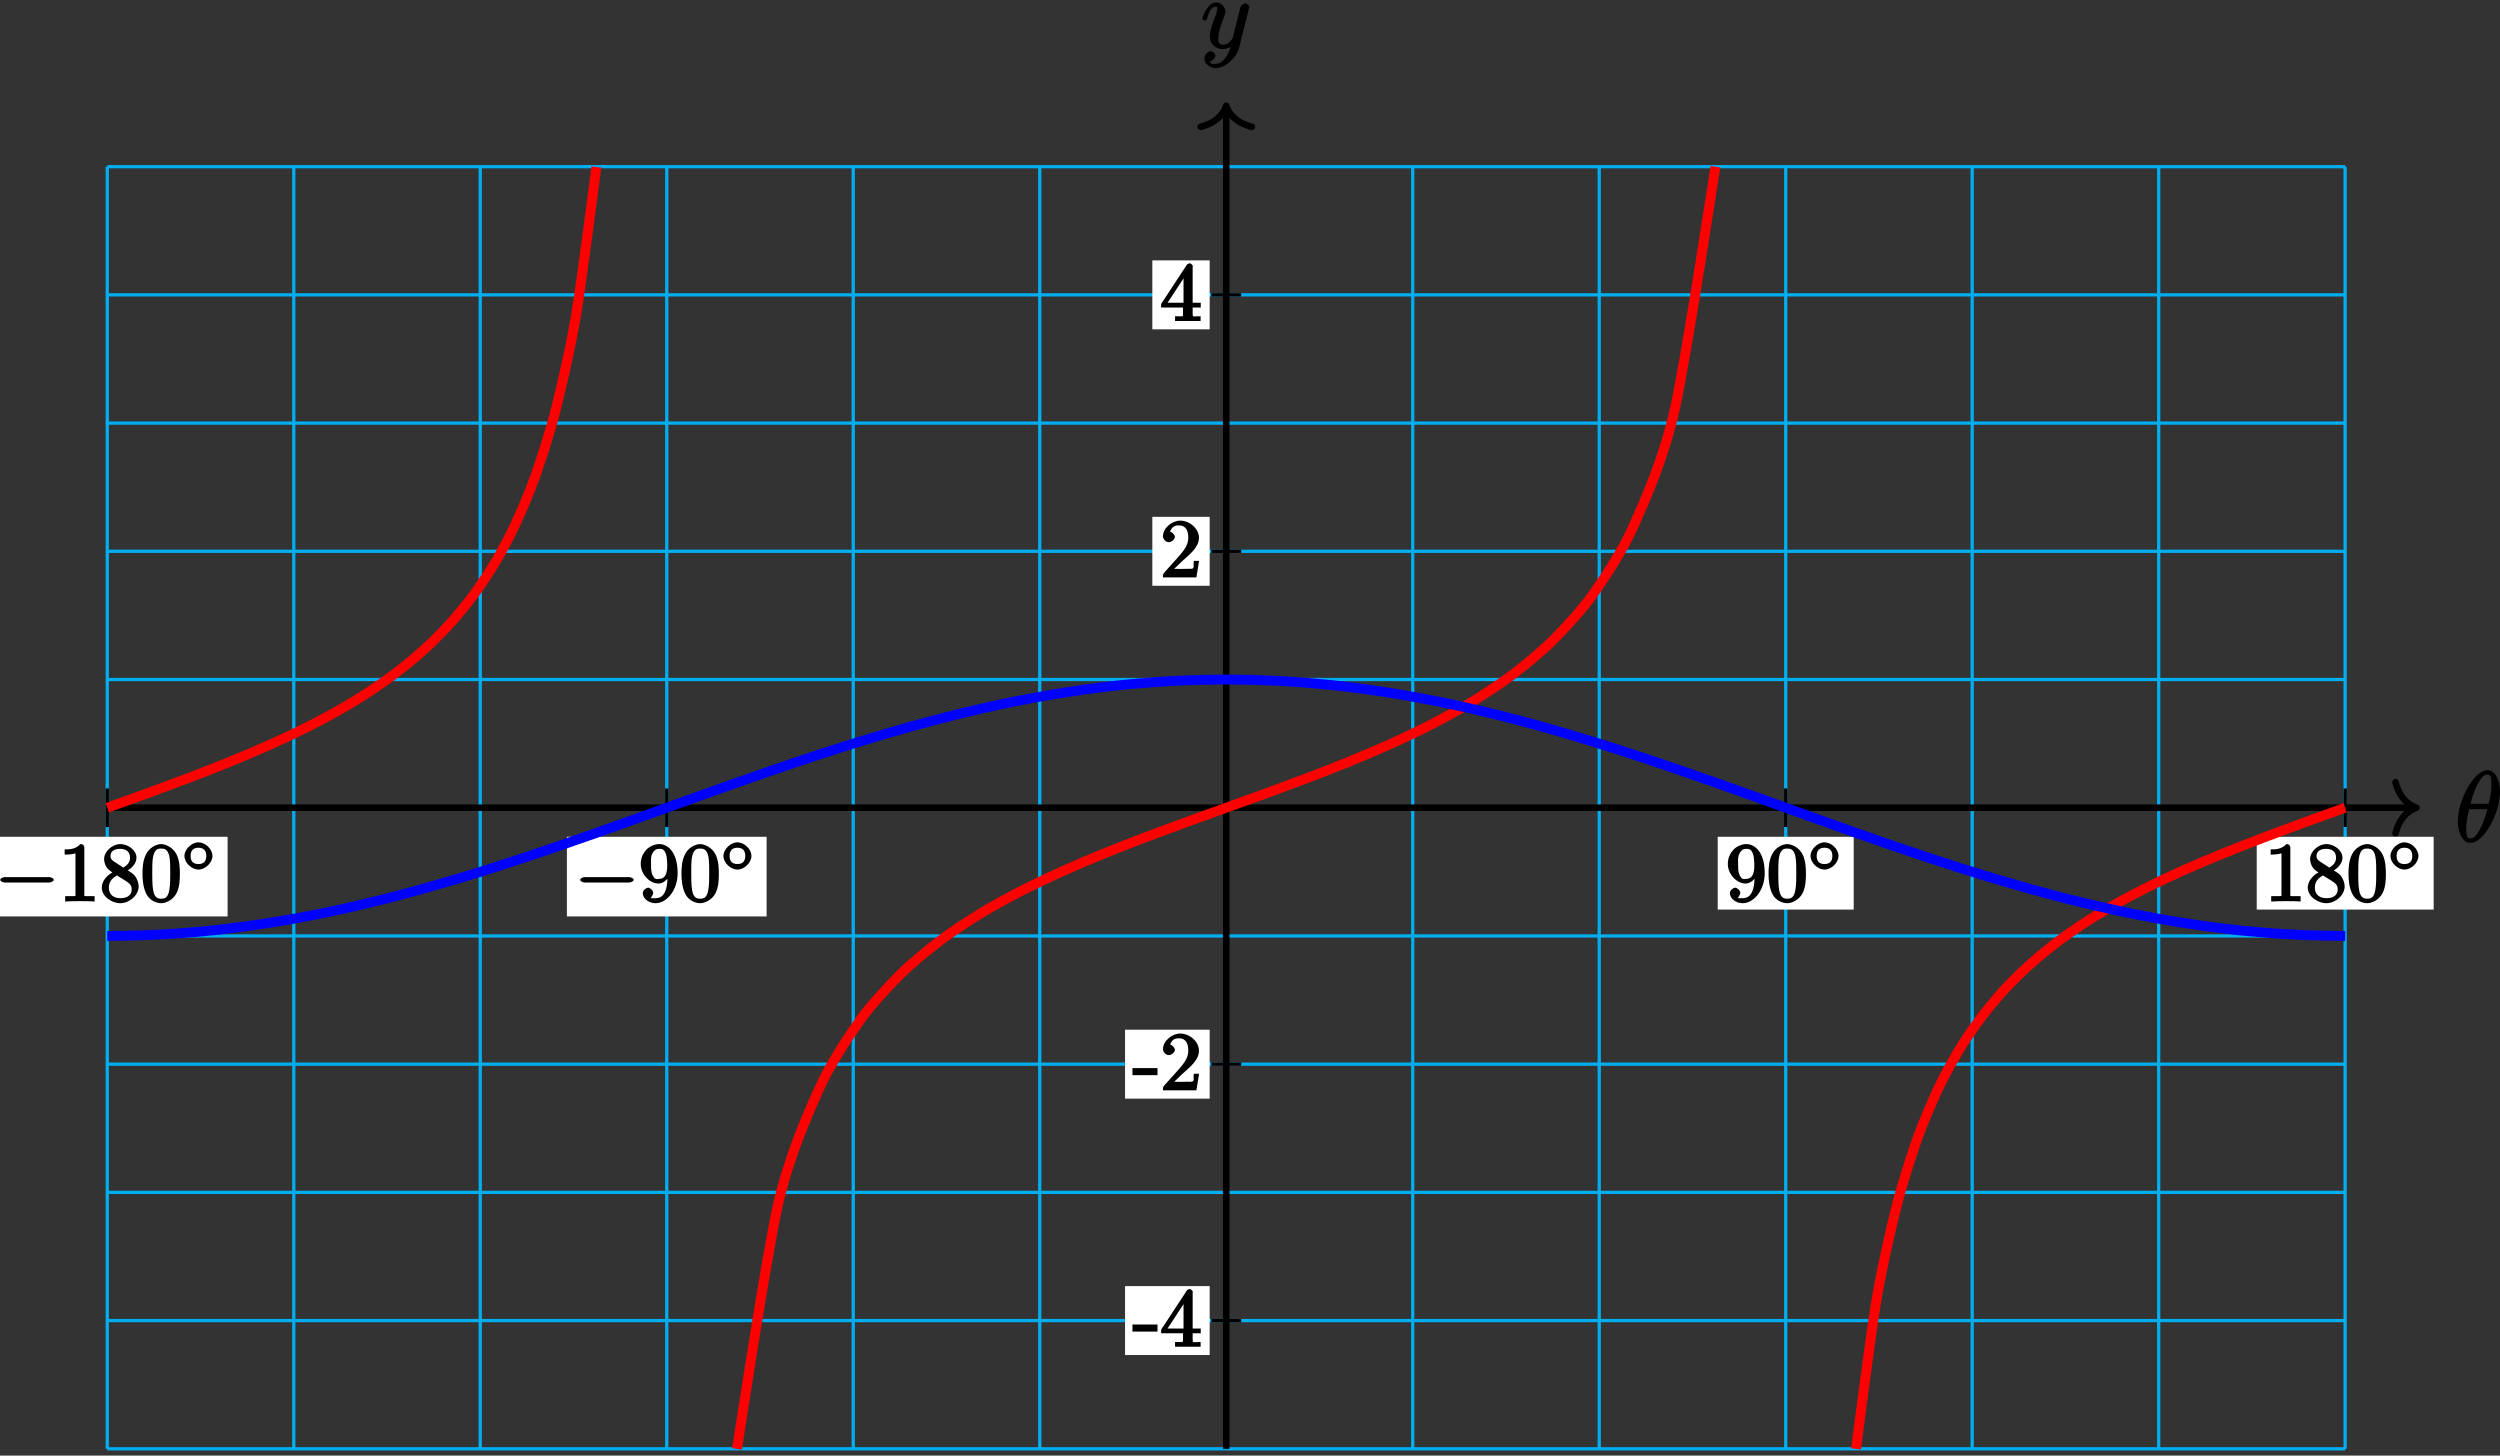 <?xml version="1.0" encoding="UTF-8"?>
<svg xmlns="http://www.w3.org/2000/svg" xmlns:xlink="http://www.w3.org/1999/xlink" width="304pt" height="177pt" viewBox="0 0 304 177" version="1.1">
<rect x="0" y="0" width="304" height="177" fill="#333333" stroke="none"/>
<defs>
<g>
<symbol overflow="visible" id="glyph0-0">
<path style="stroke:none;" d=""/>
</symbol>
<symbol overflow="visible" id="glyph0-1">
<path style="stroke:none;" d="M 5.453 -6.156 C 5.453 -7.375 4.906 -8.719 3.938 -8.719 C 2.266 -8.719 0.312 -5.062 0.312 -2.422 C 0.312 -1.875 0.594 0.125 1.859 0.125 C 3.484 0.125 5.453 -3.438 5.453 -6.156 Z M 1.828 -4.469 C 2.016 -5.172 2.219 -6.078 2.688 -6.922 C 3.078 -7.641 3.391 -8.172 3.922 -8.172 C 4.312 -8.172 4.406 -7.984 4.406 -6.844 C 4.406 -6.406 4.375 -5.812 4.062 -4.625 L 1.859 -4.625 Z M 3.938 -4.109 C 3.641 -2.938 3.438 -2.297 3.016 -1.547 C 2.672 -0.938 2.359 -0.422 1.859 -0.422 C 1.5 -0.422 1.344 -0.547 1.344 -1.734 C 1.344 -2.516 1.547 -3.328 1.703 -3.969 L 3.906 -3.969 Z M 3.938 -4.109 "/>
</symbol>
<symbol overflow="visible" id="glyph0-2">
<path style="stroke:none;" d="M 3.031 1.094 C 2.703 1.547 2.359 1.906 1.766 1.906 C 1.625 1.906 1.203 2.031 1.109 1.703 C 0.906 1.641 0.969 1.641 0.984 1.641 C 1.344 1.641 1.75 1.188 1.75 0.906 C 1.75 0.641 1.359 0.375 1.188 0.375 C 0.984 0.375 0.406 0.688 0.406 1.266 C 0.406 1.875 1.094 2.438 1.766 2.438 C 2.969 2.438 4.328 1.188 4.656 -0.125 L 5.828 -4.797 C 5.844 -4.859 5.875 -4.922 5.875 -5 C 5.875 -5.172 5.562 -5.453 5.391 -5.453 C 5.281 -5.453 4.859 -5.25 4.766 -4.891 L 3.891 -1.375 C 3.828 -1.156 3.875 -1.25 3.781 -1.109 C 3.531 -0.781 3.266 -0.422 2.688 -0.422 C 2.016 -0.422 2.109 -0.922 2.109 -1.25 C 2.109 -1.922 2.438 -2.844 2.766 -3.703 C 2.891 -4.047 2.969 -4.219 2.969 -4.453 C 2.969 -4.953 2.453 -5.562 1.859 -5.562 C 0.766 -5.562 0.156 -3.688 0.156 -3.578 C 0.156 -3.531 0.375 -3.328 0.453 -3.328 C 0.562 -3.328 0.734 -3.531 0.781 -3.688 C 1.062 -4.703 1.359 -5.031 1.828 -5.031 C 1.938 -5.031 1.969 -5.172 1.969 -4.781 C 1.969 -4.469 1.844 -4.125 1.656 -3.672 C 1.078 -2.109 1.078 -1.703 1.078 -1.422 C 1.078 -0.281 2.062 0.125 2.656 0.125 C 3 0.125 3.531 -0.031 3.844 -0.344 L 3.688 -0.516 C 3.516 0.141 3.438 0.5 3.031 1.094 Z M 3.031 1.094 "/>
</symbol>
<symbol overflow="visible" id="glyph1-0">
<path style="stroke:none;" d=""/>
</symbol>
<symbol overflow="visible" id="glyph1-1">
<path style="stroke:none;" d="M 6.562 -2.297 C 6.734 -2.297 7.125 -2.422 7.125 -2.625 C 7.125 -2.828 6.734 -2.953 6.562 -2.953 L 1.172 -2.953 C 1 -2.953 0.625 -2.828 0.625 -2.625 C 0.625 -2.422 1 -2.297 1.172 -2.297 Z M 6.562 -2.297 "/>
</symbol>
<symbol overflow="visible" id="glyph2-0">
<path style="stroke:none;" d=""/>
</symbol>
<symbol overflow="visible" id="glyph2-1">
<path style="stroke:none;" d="M 3.094 -6.547 C 3.094 -6.781 2.938 -6.969 2.625 -6.969 C 1.953 -6.281 1.203 -6.328 0.703 -6.328 L 0.703 -5.688 C 1.094 -5.688 1.797 -5.734 2.016 -5.859 L 2.016 -0.953 C 2.016 -0.594 2.156 -0.641 1.266 -0.641 L 0.766 -0.641 L 0.766 0.016 C 1.297 -0.031 2.156 -0.031 2.562 -0.031 C 2.953 -0.031 3.828 -0.031 4.344 0.016 L 4.344 -0.641 L 3.859 -0.641 C 2.953 -0.641 3.094 -0.578 3.094 -0.953 Z M 3.094 -6.547 "/>
</symbol>
<symbol overflow="visible" id="glyph2-2">
<path style="stroke:none;" d="M 1.75 -4.828 C 1.281 -5.141 1.297 -5.359 1.297 -5.516 C 1.297 -6.125 1.781 -6.391 2.484 -6.391 C 3.203 -6.391 3.672 -6.031 3.672 -5.312 C 3.672 -4.75 3.328 -4.391 2.859 -4.109 Z M 3.203 -3.656 C 3.922 -4.031 4.453 -4.656 4.453 -5.312 C 4.453 -6.234 3.406 -6.969 2.5 -6.969 C 1.5 -6.969 0.516 -6.062 0.516 -5.141 C 0.516 -4.953 0.578 -4.391 1 -3.922 C 1.109 -3.812 1.469 -3.562 1.531 -3.516 C 1.141 -3.328 0.234 -2.656 0.234 -1.672 C 0.234 -0.609 1.438 0.219 2.484 0.219 C 3.609 0.219 4.719 -0.766 4.719 -1.828 C 4.719 -2.188 4.562 -2.766 4.188 -3.188 C 4 -3.391 3.844 -3.484 3.406 -3.766 Z M 1.953 -3.234 L 3.188 -2.469 C 3.453 -2.266 3.875 -2.078 3.875 -1.469 C 3.875 -0.734 3.312 -0.391 2.5 -0.391 C 1.641 -0.391 1.094 -0.844 1.094 -1.672 C 1.094 -2.25 1.359 -2.766 2.078 -3.156 Z M 1.953 -3.234 "/>
</symbol>
<symbol overflow="visible" id="glyph2-3">
<path style="stroke:none;" d="M 4.75 -3.344 C 4.75 -4.141 4.703 -4.938 4.359 -5.688 C 3.891 -6.641 2.906 -6.969 2.5 -6.969 C 1.891 -6.969 0.984 -6.547 0.578 -5.609 C 0.266 -4.922 0.203 -4.141 0.203 -3.344 C 0.203 -2.609 0.297 -1.594 0.703 -0.844 C 1.141 -0.031 2 0.219 2.484 0.219 C 3.016 0.219 3.953 -0.156 4.391 -1.094 C 4.703 -1.781 4.75 -2.562 4.75 -3.344 Z M 2.484 -0.328 C 2.094 -0.328 1.672 -0.406 1.5 -1.359 C 1.391 -1.969 1.391 -2.875 1.391 -3.469 C 1.391 -4.109 1.391 -4.766 1.469 -5.297 C 1.656 -6.484 2.234 -6.422 2.484 -6.422 C 2.812 -6.422 3.297 -6.406 3.484 -5.406 C 3.578 -4.859 3.578 -4.094 3.578 -3.469 C 3.578 -2.719 3.578 -2.047 3.469 -1.406 C 3.312 -0.453 2.938 -0.328 2.484 -0.328 Z M 2.484 -0.328 "/>
</symbol>
<symbol overflow="visible" id="glyph2-4">
<path style="stroke:none;" d="M 3.484 -3.328 L 3.484 -3.016 C 3.484 -0.672 2.625 -0.391 2.047 -0.391 C 1.875 -0.391 1.453 -0.359 1.422 -0.422 C 1.5 -0.422 1.75 -0.875 1.75 -1.031 C 1.75 -1.344 1.344 -1.672 1.125 -1.672 C 0.969 -1.672 0.484 -1.406 0.484 -1.016 C 0.484 -0.344 1.203 0.219 2.047 0.219 C 3.344 0.219 4.719 -1.297 4.719 -3.438 C 4.719 -6.125 3.406 -6.969 2.516 -6.969 C 1.969 -6.969 1.359 -6.734 0.922 -6.297 C 0.516 -5.844 0.234 -5.297 0.234 -4.562 C 0.234 -3.312 1.297 -2.172 2.406 -2.172 C 3.016 -2.172 3.594 -2.75 3.828 -3.328 Z M 2.422 -2.734 C 2.266 -2.734 1.969 -2.562 1.672 -3.188 C 1.484 -3.562 1.484 -4.062 1.484 -4.547 C 1.484 -5.078 1.438 -5.438 1.641 -5.812 C 1.906 -6.312 2.172 -6.391 2.516 -6.391 C 2.984 -6.391 3.125 -6.203 3.297 -5.766 C 3.422 -5.438 3.453 -4.812 3.453 -4.359 C 3.453 -3.531 3.297 -2.734 2.422 -2.734 Z M 2.422 -2.734 "/>
</symbol>
<symbol overflow="visible" id="glyph3-0">
<path style="stroke:none;" d=""/>
</symbol>
<symbol overflow="visible" id="glyph3-1">
<path style="stroke:none;" d="M 3.734 -1.906 C 3.734 -2.75 2.859 -3.562 2.031 -3.562 C 1.203 -3.562 0.328 -2.719 0.328 -1.906 C 0.328 -1.062 1.219 -0.25 2.031 -0.25 C 2.875 -0.25 3.734 -1.094 3.734 -1.906 Z M 2.031 -0.922 C 1.375 -0.922 1.078 -1.281 1.078 -1.906 C 1.078 -2.547 1.391 -2.906 2.031 -2.906 C 2.688 -2.906 2.984 -2.531 2.984 -1.906 C 2.984 -1.266 2.672 -0.922 2.031 -0.922 Z M 2.031 -0.922 "/>
</symbol>
<symbol overflow="visible" id="glyph4-0">
<path style="stroke:none;" d=""/>
</symbol>
<symbol overflow="visible" id="glyph4-1">
<path style="stroke:none;" d="M -0.094 -2.578 L -0.094 -1.859 L 2.953 -1.859 L 2.953 -2.719 L -0.094 -2.719 Z M -0.094 -2.578 "/>
</symbol>
<symbol overflow="visible" id="glyph4-2">
<path style="stroke:none;" d="M 0.281 -1.656 L 2.734 -1.656 L 2.734 -0.875 C 2.734 -0.469 2.625 -0.594 2.109 -0.594 L 1.766 -0.594 L 1.766 -0.016 L 4.875 -0.016 L 4.875 -0.594 C 4.547 -0.594 4.422 -0.578 4.297 -0.578 C 3.984 -0.578 3.906 -0.5 3.906 -0.875 L 3.906 -1.656 L 4.891 -1.656 L 4.891 -2.234 L 3.906 -2.234 L 3.906 -6.562 C 3.906 -6.594 3.922 -6.656 3.922 -6.703 C 3.922 -6.812 3.688 -7.031 3.562 -7.031 C 3.406 -7.031 3.234 -6.922 3.172 -6.812 C 2.234 -5.391 1.297 -3.969 0.375 -2.547 C 0.25 -2.375 0.062 -2.125 0.062 -1.969 C 0.062 -1.906 0.078 -1.844 0.078 -1.656 Z M 0.703 -2 L 3.125 -5.703 L 2.797 -5.797 L 2.797 -2.234 L 0.844 -2.234 Z M 0.703 -2 "/>
</symbol>
<symbol overflow="visible" id="glyph4-3">
<path style="stroke:none;" d="M 1.094 -5.453 C 1.328 -5.969 1.5 -6.344 2.219 -6.344 C 3.156 -6.344 3.375 -5.609 3.375 -4.828 C 3.375 -3.922 2.812 -3.266 2.25 -2.609 C 1.672 -1.938 1.062 -1.297 0.484 -0.641 C 0.406 -0.547 0.297 -0.391 0.297 -0.266 L 0.297 -0.016 L 4.359 -0.016 L 4.688 -2.031 L 4.047 -2.031 C 3.953 -1.422 4.203 -1.062 3.688 -1.062 L 3.297 -1.062 C 3 -1.062 2.719 -1.047 2.422 -1.047 C 2.031 -1.047 1.656 -1.062 1.656 -1.062 L 2.109 -1.484 C 2.375 -1.75 2.656 -2.031 2.938 -2.266 C 3.672 -2.938 4.672 -3.734 4.672 -4.844 C 4.672 -5.969 3.516 -6.922 2.391 -6.922 C 1.438 -6.922 0.297 -6.062 0.297 -5 C 0.297 -4.75 0.594 -4.297 1.016 -4.297 C 1.312 -4.297 1.75 -4.641 1.75 -4.938 C 1.75 -5.203 1.344 -5.609 1.031 -5.609 C 0.984 -5.609 0.938 -5.594 1.141 -5.594 Z M 1.094 -5.453 "/>
</symbol>
</g>
</defs>
<g id="surface1">
<path style="fill:none;stroke-width:0.399;stroke-linecap:butt;stroke-linejoin:miter;stroke:rgb(0%,67.839%,93.729%);stroke-opacity:1;stroke-miterlimit:10;" d="M -136.067 -77.956 L 136.066 -77.956 M -136.067 -62.362 L 136.066 -62.362 M -136.067 -46.772 L 136.066 -46.772 M -136.067 -31.182 L 136.066 -31.182 M -136.067 -15.592 L 136.066 -15.592 M -136.067 0.001 L 136.066 0.001 M -136.067 15.591 L 136.066 15.591 M -136.067 31.181 L 136.066 31.181 M -136.067 46.771 L 136.066 46.771 M -136.067 62.365 L 136.066 62.365 M -136.067 77.95 L 136.066 77.95 M -136.067 -77.956 L -136.067 77.954 M -113.387 -77.956 L -113.387 77.954 M -90.712 -77.956 L -90.712 77.954 M -68.032 -77.956 L -68.032 77.954 M -45.356 -77.956 L -45.356 77.954 M -22.676 -77.956 L -22.676 77.954 M -0.001 -77.956 L -0.001 77.954 M 22.679 -77.956 L 22.679 77.954 M 45.355 -77.956 L 45.355 77.954 M 68.035 -77.956 L 68.035 77.954 M 90.71 -77.956 L 90.71 77.954 M 113.386 -77.956 L 113.386 77.954 M 136.058 -77.956 L 136.058 77.954 " transform="matrix(1,0,0,-1,149.11,98.22)"/>
<path style="fill:none;stroke-width:0.797;stroke-linecap:butt;stroke-linejoin:miter;stroke:rgb(0%,0%,0%);stroke-opacity:1;stroke-miterlimit:10;" d="M -136.067 0.001 L 144.339 0.001 " transform="matrix(1,0,0,-1,149.11,98.22)"/>
<path style="fill:none;stroke-width:0.797;stroke-linecap:round;stroke-linejoin:round;stroke:rgb(0%,0%,0%);stroke-opacity:1;stroke-miterlimit:10;" d="M -2.551 3.111 C -2.086 1.243 -1.047 0.365 0 0.001 C -1.047 -0.362 -2.086 -1.245 -2.551 -3.112 " transform="matrix(1,0,0,-1,293.848,98.22)"/>
<g style="fill:rgb(0%,0%,0%);fill-opacity:1;">
  <use xlink:href="#glyph0-1" x="298.55" y="102.37"/>
</g>
<path style="fill:none;stroke-width:0.797;stroke-linecap:butt;stroke-linejoin:miter;stroke:rgb(0%,0%,0%);stroke-opacity:1;stroke-miterlimit:10;" d="M -0.001 -77.956 L -0.001 84.954 " transform="matrix(1,0,0,-1,149.11,98.22)"/>
<path style="fill:none;stroke-width:0.797;stroke-linecap:round;stroke-linejoin:round;stroke:rgb(0%,0%,0%);stroke-opacity:1;stroke-miterlimit:10;" d="M -2.549 3.11 C -2.084 1.243 -1.045 0.364 0.002 0.001 C -1.045 -0.363 -2.084 -1.245 -2.549 -3.113 " transform="matrix(0,-1,-1,0,149.11,12.869)"/>
<g style="fill:rgb(0%,0%,0%);fill-opacity:1;">
  <use xlink:href="#glyph0-2" x="146.04" y="5.85"/>
</g>
<path style="fill:none;stroke-width:0.399;stroke-linecap:butt;stroke-linejoin:miter;stroke:rgb(0%,0%,0%);stroke-opacity:1;stroke-miterlimit:10;" d="M -136.067 2.337 L -136.067 -2.339 " transform="matrix(1,0,0,-1,149.11,98.22)"/>
<path style=" stroke:none;fill-rule:nonzero;fill:rgb(100%,100%,100%);fill-opacity:1;" d="M -1.59 111.438 L 27.676 111.438 L 27.676 101.754 L -1.59 101.754 Z M -1.59 111.438 "/>
<g style="fill:rgb(0%,0%,0%);fill-opacity:1;">
  <use xlink:href="#glyph1-1" x="-0.59" y="109.61"/>
</g>
<g style="fill:rgb(0%,0%,0%);fill-opacity:1;">
  <use xlink:href="#glyph2-1" x="7.16" y="109.61"/>
  <use xlink:href="#glyph2-2" x="12.142" y="109.61"/>
  <use xlink:href="#glyph2-3" x="17.123" y="109.61"/>
</g>
<g style="fill:rgb(0%,0%,0%);fill-opacity:1;">
  <use xlink:href="#glyph3-1" x="22.1" y="105.99"/>
</g>
<path style="fill:none;stroke-width:0.399;stroke-linecap:butt;stroke-linejoin:miter;stroke:rgb(0%,0%,0%);stroke-opacity:1;stroke-miterlimit:10;" d="M -68.032 2.337 L -68.032 -2.339 " transform="matrix(1,0,0,-1,149.11,98.22)"/>
<path style=" stroke:none;fill-rule:nonzero;fill:rgb(100%,100%,100%);fill-opacity:1;" d="M 68.934 111.438 L 93.219 111.438 L 93.219 101.754 L 68.934 101.754 Z M 68.934 111.438 "/>
<g style="fill:rgb(0%,0%,0%);fill-opacity:1;">
  <use xlink:href="#glyph1-1" x="69.93" y="109.61"/>
</g>
<g style="fill:rgb(0%,0%,0%);fill-opacity:1;">
  <use xlink:href="#glyph2-4" x="77.68" y="109.61"/>
  <use xlink:href="#glyph2-3" x="82.662" y="109.61"/>
</g>
<g style="fill:rgb(0%,0%,0%);fill-opacity:1;">
  <use xlink:href="#glyph3-1" x="87.64" y="105.99"/>
</g>
<path style="fill:none;stroke-width:0.399;stroke-linecap:butt;stroke-linejoin:miter;stroke:rgb(0%,0%,0%);stroke-opacity:1;stroke-miterlimit:10;" d="M 68.035 2.337 L 68.035 -2.339 " transform="matrix(1,0,0,-1,149.11,98.22)"/>
<path style=" stroke:none;fill-rule:nonzero;fill:rgb(100%,100%,100%);fill-opacity:1;" d="M 208.875 110.605 L 225.41 110.605 L 225.41 101.754 L 208.875 101.754 Z M 208.875 110.605 "/>
<g style="fill:rgb(0%,0%,0%);fill-opacity:1;">
  <use xlink:href="#glyph2-4" x="209.87" y="109.61"/>
  <use xlink:href="#glyph2-3" x="214.851" y="109.61"/>
</g>
<g style="fill:rgb(0%,0%,0%);fill-opacity:1;">
  <use xlink:href="#glyph3-1" x="219.83" y="105.99"/>
</g>
<path style="fill:none;stroke-width:0.399;stroke-linecap:butt;stroke-linejoin:miter;stroke:rgb(0%,0%,0%);stroke-opacity:1;stroke-miterlimit:10;" d="M 136.066 2.337 L 136.066 -2.339 " transform="matrix(1,0,0,-1,149.11,98.22)"/>
<path style=" stroke:none;fill-rule:nonzero;fill:rgb(100%,100%,100%);fill-opacity:1;" d="M 274.418 110.605 L 295.934 110.605 L 295.934 101.754 L 274.418 101.754 Z M 274.418 110.605 "/>
<g style="fill:rgb(0%,0%,0%);fill-opacity:1;">
  <use xlink:href="#glyph2-1" x="275.41" y="109.61"/>
  <use xlink:href="#glyph2-2" x="280.392" y="109.61"/>
  <use xlink:href="#glyph2-3" x="285.373" y="109.61"/>
</g>
<g style="fill:rgb(0%,0%,0%);fill-opacity:1;">
  <use xlink:href="#glyph3-1" x="290.35" y="105.99"/>
</g>
<path style="fill:none;stroke-width:0.399;stroke-linecap:butt;stroke-linejoin:miter;stroke:rgb(0%,0%,0%);stroke-opacity:1;stroke-miterlimit:10;" d="M 1.816 -62.362 L -1.813 -62.362 " transform="matrix(1,0,0,-1,149.11,98.22)"/>
<path style=" stroke:none;fill-rule:nonzero;fill:rgb(100%,100%,100%);fill-opacity:1;" d="M 136.805 164.773 L 147.098 164.773 L 147.098 156.391 L 136.805 156.391 Z M 136.805 164.773 "/>
<g style="fill:rgb(0%,0%,0%);fill-opacity:1;">
  <use xlink:href="#glyph4-1" x="137.8" y="163.78"/>
  <use xlink:href="#glyph4-2" x="141.121" y="163.78"/>
</g>
<path style="fill:none;stroke-width:0.399;stroke-linecap:butt;stroke-linejoin:miter;stroke:rgb(0%,0%,0%);stroke-opacity:1;stroke-miterlimit:10;" d="M 1.816 -31.182 L -1.813 -31.182 " transform="matrix(1,0,0,-1,149.11,98.22)"/>
<path style=" stroke:none;fill-rule:nonzero;fill:rgb(100%,100%,100%);fill-opacity:1;" d="M 136.805 133.594 L 147.098 133.594 L 147.098 125.211 L 136.805 125.211 Z M 136.805 133.594 "/>
<g style="fill:rgb(0%,0%,0%);fill-opacity:1;">
  <use xlink:href="#glyph4-1" x="137.8" y="132.6"/>
  <use xlink:href="#glyph4-3" x="141.121" y="132.6"/>
</g>
<path style="fill:none;stroke-width:0.399;stroke-linecap:butt;stroke-linejoin:miter;stroke:rgb(0%,0%,0%);stroke-opacity:1;stroke-miterlimit:10;" d="M 1.816 31.181 L -1.813 31.181 " transform="matrix(1,0,0,-1,149.11,98.22)"/>
<path style=" stroke:none;fill-rule:nonzero;fill:rgb(100%,100%,100%);fill-opacity:1;" d="M 140.125 71.23 L 147.098 71.23 L 147.098 62.848 L 140.125 62.848 Z M 140.125 71.23 "/>
<g style="fill:rgb(0%,0%,0%);fill-opacity:1;">
  <use xlink:href="#glyph4-3" x="141.12" y="70.23"/>
</g>
<path style="fill:none;stroke-width:0.399;stroke-linecap:butt;stroke-linejoin:miter;stroke:rgb(0%,0%,0%);stroke-opacity:1;stroke-miterlimit:10;" d="M 1.816 62.365 L -1.813 62.365 " transform="matrix(1,0,0,-1,149.11,98.22)"/>
<path style=" stroke:none;fill-rule:nonzero;fill:rgb(100%,100%,100%);fill-opacity:1;" d="M 140.125 40.047 L 147.098 40.047 L 147.098 31.664 L 140.125 31.664 Z M 140.125 40.047 "/>
<g style="fill:rgb(0%,0%,0%);fill-opacity:1;">
  <use xlink:href="#glyph4-2" x="141.12" y="39.05"/>
</g>
<path style="fill:none;stroke-width:1.196;stroke-linecap:butt;stroke-linejoin:miter;stroke:rgb(100%,0%,0%);stroke-opacity:1;stroke-miterlimit:10;" d="M -136.067 0.001 C -136.067 0.001 -134.274 0.646 -133.587 0.892 C -132.899 1.142 -131.798 1.54 -131.11 1.79 C -130.423 2.044 -129.317 2.447 -128.63 2.704 C -127.942 2.958 -126.84 3.368 -126.153 3.63 C -125.465 3.892 -124.36 4.318 -123.672 4.587 C -122.985 4.857 -121.883 5.294 -121.196 5.572 C -120.508 5.853 -119.407 6.31 -118.715 6.603 C -118.028 6.892 -116.926 7.372 -116.239 7.681 C -115.551 7.99 -114.45 8.493 -113.762 8.822 C -113.075 9.15 -111.969 9.693 -111.282 10.04 C -110.594 10.392 -109.493 10.974 -108.805 11.353 C -108.118 11.732 -107.012 12.365 -106.325 12.779 C -105.637 13.197 -104.536 13.888 -103.848 14.349 C -103.161 14.806 -102.055 15.575 -101.368 16.087 C -100.68 16.603 -99.579 17.466 -98.891 18.048 C -98.204 18.63 -97.102 19.615 -96.411 20.286 C -95.723 20.958 -94.622 22.099 -93.934 22.888 C -93.247 23.673 -92.145 25.021 -91.458 25.962 C -90.77 26.907 -89.665 28.525 -88.977 29.685 C -88.29 30.845 -87.188 32.853 -86.501 34.325 C -85.813 35.798 -84.708 38.353 -84.02 40.302 C -83.333 42.247 -82.231 45.634 -81.544 48.353 C -80.856 51.068 -79.751 55.782 -79.063 59.884 C -78.376 63.986 -76.587 77.915 -76.587 77.915 " transform="matrix(1,0,0,-1,149.11,98.22)"/>
<path style="fill:none;stroke-width:1.196;stroke-linecap:butt;stroke-linejoin:miter;stroke:rgb(100%,0%,0%);stroke-opacity:1;stroke-miterlimit:10;" d="M -59.485 -77.96 C -59.485 -77.96 -55.903 -54.417 -54.528 -48.366 C -53.149 -42.311 -50.946 -37.44 -49.571 -34.331 C -48.192 -31.225 -45.989 -27.917 -44.614 -25.968 C -43.235 -24.018 -41.032 -21.663 -39.657 -20.292 C -38.282 -18.921 -36.075 -17.132 -34.7 -16.089 C -33.325 -15.05 -31.118 -13.62 -29.743 -12.78 C -28.368 -11.944 -26.161 -10.749 -24.786 -10.042 C -23.411 -9.335 -21.204 -8.303 -19.829 -7.682 C -18.454 -7.061 -16.247 -6.135 -14.872 -5.573 C -13.497 -5.01 -11.29 -4.155 -9.915 -3.632 C -8.54 -3.108 -6.333 -2.296 -4.958 -1.792 C -3.583 -1.288 -1.376 -0.499 -0.001 0.001 C 1.374 0.497 3.581 1.286 4.956 1.79 C 6.331 2.294 8.538 3.107 9.913 3.63 C 11.288 4.157 13.495 5.013 14.87 5.572 C 16.245 6.134 18.453 7.06 19.828 7.681 C 21.203 8.302 23.41 9.333 24.785 10.044 C 26.16 10.751 28.367 11.943 29.742 12.783 C 31.117 13.618 33.324 15.048 34.699 16.091 C 36.074 17.13 38.281 18.919 39.656 20.29 C 41.031 21.661 43.238 24.017 44.613 25.966 C 45.988 27.915 48.195 31.22 49.57 34.329 C 50.945 37.439 53.152 42.31 54.527 48.365 C 55.902 54.415 59.484 77.947 59.484 77.947 " transform="matrix(1,0,0,-1,149.11,98.22)"/>
<path style="fill:none;stroke-width:1.196;stroke-linecap:butt;stroke-linejoin:miter;stroke:rgb(100%,0%,0%);stroke-opacity:1;stroke-miterlimit:10;" d="M 76.581 -77.96 C 76.581 -77.96 78.374 -64.014 79.062 -59.909 C 79.749 -55.803 80.851 -51.089 81.538 -48.37 C 82.226 -45.651 83.328 -42.26 84.015 -40.311 C 84.706 -38.366 85.808 -35.807 86.495 -34.335 C 87.183 -32.858 88.285 -30.854 88.972 -29.694 C 89.66 -28.534 90.765 -26.913 91.453 -25.968 C 92.14 -25.026 93.242 -23.678 93.929 -22.893 C 94.617 -22.104 95.722 -20.964 96.41 -20.292 C 97.097 -19.62 98.199 -18.635 98.886 -18.053 C 99.574 -17.468 100.675 -16.604 101.367 -16.093 C 102.054 -15.577 103.156 -14.807 103.843 -14.35 C 104.531 -13.889 105.632 -13.198 106.32 -12.784 C 107.007 -12.366 108.113 -11.737 108.8 -11.354 C 109.488 -10.975 110.589 -10.397 111.277 -10.046 C 111.964 -9.694 113.07 -9.151 113.757 -8.827 C 114.445 -8.499 115.546 -7.991 116.234 -7.682 C 116.921 -7.374 118.027 -6.897 118.714 -6.604 C 119.402 -6.311 120.503 -5.854 121.191 -5.573 C 121.878 -5.296 122.98 -4.858 123.667 -4.589 C 124.359 -4.319 125.46 -3.893 126.148 -3.632 C 126.835 -3.37 127.937 -2.96 128.624 -2.706 C 129.312 -2.448 130.417 -2.046 131.105 -1.792 C 131.792 -1.542 132.894 -1.143 133.581 -0.893 C 134.269 -0.647 136.062 -0.003 136.062 -0.003 " transform="matrix(1,0,0,-1,149.11,98.22)"/>
<path style="fill:none;stroke-width:1.196;stroke-linecap:butt;stroke-linejoin:miter;stroke:rgb(0%,0%,100%);stroke-opacity:1;stroke-miterlimit:10;" d="M -136.067 -15.592 C -136.067 -15.592 -132.993 -15.557 -131.813 -15.514 C -130.633 -15.471 -128.743 -15.374 -127.559 -15.292 C -126.38 -15.21 -124.489 -15.042 -123.309 -14.921 C -122.13 -14.796 -120.235 -14.565 -119.055 -14.405 C -117.876 -14.241 -115.985 -13.948 -114.805 -13.749 C -113.626 -13.55 -111.731 -13.198 -110.551 -12.964 C -109.372 -12.725 -107.481 -12.319 -106.301 -12.05 C -105.122 -11.784 -103.227 -11.323 -102.047 -11.026 C -100.868 -10.725 -98.977 -10.217 -97.797 -9.889 C -96.618 -9.561 -94.723 -9.014 -93.544 -8.663 C -92.364 -8.307 -90.473 -7.721 -89.294 -7.35 C -88.114 -6.975 -86.219 -6.358 -85.04 -5.968 C -83.86 -5.573 -81.969 -4.932 -80.79 -4.526 C -79.61 -4.12 -77.715 -3.456 -76.536 -3.042 C -75.356 -2.624 -73.465 -1.952 -72.286 -1.526 C -71.106 -1.104 -69.212 -0.425 -68.032 0.001 C -66.852 0.423 -64.962 1.107 -63.782 1.529 C -62.602 1.95 -60.708 2.626 -59.528 3.04 C -58.348 3.458 -56.458 4.118 -55.278 4.525 C -54.098 4.931 -52.204 5.575 -51.024 5.966 C -49.844 6.357 -47.954 6.974 -46.774 7.349 C -45.594 7.724 -43.7 8.31 -42.52 8.661 C -41.34 9.013 -39.45 9.564 -38.27 9.892 C -37.087 10.216 -35.196 10.724 -34.016 11.025 C -32.837 11.325 -30.946 11.783 -29.762 12.052 C -28.583 12.322 -26.692 12.728 -25.512 12.962 C -24.333 13.197 -22.442 13.548 -21.258 13.747 C -20.079 13.95 -18.188 14.24 -17.008 14.404 C -15.829 14.568 -13.934 14.794 -12.755 14.919 C -11.575 15.04 -9.684 15.208 -8.505 15.29 C -7.325 15.372 -5.43 15.474 -4.251 15.513 C -3.071 15.556 -1.18 15.591 -0.001 15.591 C 1.179 15.591 3.074 15.556 4.253 15.513 C 5.433 15.474 7.324 15.372 8.503 15.29 C 9.683 15.208 11.578 15.04 12.757 14.919 C 13.937 14.794 15.828 14.568 17.007 14.404 C 18.187 14.24 20.081 13.95 21.261 13.747 C 22.441 13.548 24.331 13.197 25.511 12.962 C 26.691 12.728 28.585 12.322 29.765 12.052 C 30.945 11.783 32.835 11.325 34.015 11.025 C 35.195 10.724 37.089 10.216 38.269 9.892 C 39.449 9.564 41.339 9.013 42.519 8.661 C 43.699 8.31 45.593 7.724 46.773 7.349 C 47.953 6.974 49.843 6.357 51.023 5.966 C 52.203 5.575 54.097 4.931 55.277 4.525 C 56.456 4.118 58.347 3.458 59.527 3.04 C 60.71 2.626 62.601 1.95 63.781 1.529 C 64.96 1.107 66.851 0.423 68.035 0.001 C 69.214 -0.425 71.105 -1.104 72.285 -1.526 C 73.464 -1.952 75.355 -2.624 76.538 -3.042 C 77.718 -3.456 79.609 -4.12 80.788 -4.526 C 81.968 -4.932 83.863 -5.573 85.042 -5.968 C 86.222 -6.358 88.113 -6.975 89.292 -7.35 C 90.472 -7.721 92.367 -8.307 93.546 -8.663 C 94.726 -9.014 96.617 -9.561 97.796 -9.889 C 98.976 -10.217 100.87 -10.725 102.05 -11.026 C 103.23 -11.323 105.12 -11.784 106.3 -12.05 C 107.48 -12.319 109.374 -12.725 110.554 -12.964 C 111.734 -13.198 113.624 -13.55 114.804 -13.749 C 115.984 -13.948 117.878 -14.241 119.058 -14.405 C 120.238 -14.565 122.128 -14.796 123.308 -14.921 C 124.488 -15.042 126.382 -15.21 127.562 -15.292 C 128.742 -15.374 130.632 -15.471 131.812 -15.514 C 132.992 -15.557 136.066 -15.592 136.066 -15.592 " transform="matrix(1,0,0,-1,149.11,98.22)"/>
</g>
</svg>
